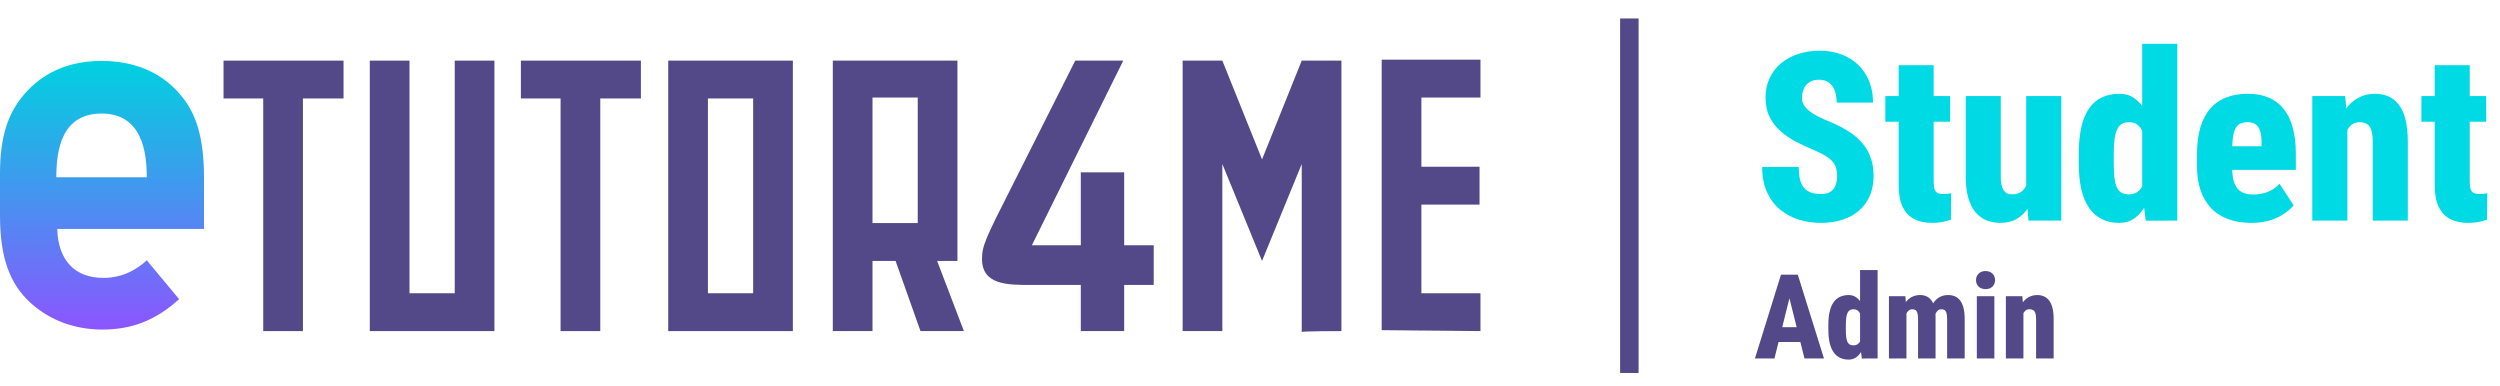 <svg width="272" height="42" viewBox="0 0 272 42" fill="none" xmlns="http://www.w3.org/2000/svg">
<path d="M37.377 10.713V6.595H24.32V10.713H28.639V36.023H32.958V10.713H37.377Z" fill="#534988"/>
<path d="M53.794 36.023V6.595H49.475V31.905H44.553V6.595H40.234V36.023H53.794Z" fill="#534988"/>
<path d="M69.729 10.713V6.595H56.672V10.713H60.991V36.023H65.31V10.713H69.729Z" fill="#534988"/>
<path d="M86.263 36.023V6.595H72.703V36.023H86.263ZM81.944 31.905H77.022V10.713H81.944V31.905Z" fill="#534988"/>
<path d="M104.872 36.023L101.959 28.39H104.169V6.595H90.609V36.023H94.928V28.39H97.439L100.151 36.023H104.872ZM99.85 24.272H94.928V10.612H99.85C99.85 10.713 99.85 24.272 99.85 24.272Z" fill="#534988"/>
<path d="M117.591 31.002V36.023H122.311V31.002H125.525V26.683H122.311V18.748H117.591V26.683H112.267L122.211 6.595H116.988L110.158 20.154C107.145 26.08 106.844 26.783 106.844 28.189C106.844 31.002 109.656 31.002 112.067 31.002C111.966 31.002 117.591 31.002 117.591 31.002Z" fill="#534988"/>
<path d="M145.947 36.023V6.595H141.629L137.31 17.342L132.991 6.595H128.672V36.023H132.991V17.844L137.31 28.39L141.629 17.844V36.124C141.629 36.023 145.947 36.023 145.947 36.023Z" fill="#534988"/>
<path d="M161.075 36.022V31.904H154.647V22.262H160.975V18.144H154.647V10.611H161.075V6.493H150.328V35.921L161.075 36.022Z" fill="#534988"/>
<path d="M22.197 19.385C22.197 15.066 21.394 12.254 19.485 10.145C17.477 7.835 14.564 6.629 11.048 6.629C7.734 6.629 5.022 7.734 3.013 9.843C0.904 12.053 0 14.765 0 18.883V23.403C0 27.923 1.004 30.835 3.315 32.944C5.424 34.853 8.136 35.857 11.149 35.857C14.463 35.857 17.075 34.752 19.485 32.543L15.97 28.324C14.865 29.329 13.358 30.233 11.249 30.233C8.136 30.233 6.328 28.324 6.227 24.909H22.197V19.385ZM6.127 19.285C6.127 16.272 6.729 12.354 11.048 12.354C15.367 12.354 15.97 16.372 15.97 19.285H6.127Z" fill="url(#paint0_linear_3070_49997)"/>
<path d="M177.273 2.009V40.578" stroke="#534988" stroke-width="2.009" stroke-miterlimit="10"/>
<path d="M199.876 19.179C199.876 18.87 199.847 18.595 199.789 18.353C199.73 18.102 199.618 17.873 199.451 17.664C199.284 17.447 199.033 17.23 198.699 17.013C198.366 16.796 197.927 16.571 197.385 16.337C196.717 16.061 196.066 15.761 195.431 15.435C194.805 15.101 194.242 14.717 193.741 14.283C193.24 13.841 192.839 13.323 192.539 12.731C192.238 12.13 192.088 11.428 192.088 10.627C192.088 9.851 192.234 9.149 192.526 8.523C192.819 7.889 193.228 7.351 193.753 6.908C194.279 6.457 194.901 6.115 195.619 5.881C196.337 5.639 197.126 5.518 197.986 5.518C199.146 5.518 200.16 5.756 201.028 6.232C201.897 6.699 202.573 7.359 203.057 8.21C203.541 9.053 203.783 10.039 203.783 11.165H199.826C199.826 10.673 199.76 10.243 199.626 9.876C199.492 9.5 199.284 9.208 199 8.999C198.725 8.782 198.361 8.674 197.911 8.674C197.493 8.674 197.147 8.761 196.871 8.937C196.596 9.112 196.391 9.35 196.258 9.65C196.124 9.951 196.057 10.285 196.057 10.652C196.057 10.944 196.124 11.203 196.258 11.428C196.4 11.654 196.587 11.863 196.821 12.054C197.063 12.246 197.347 12.43 197.673 12.605C198.007 12.781 198.366 12.948 198.75 13.106C199.568 13.432 200.294 13.787 200.928 14.171C201.571 14.555 202.105 14.989 202.531 15.473C202.965 15.949 203.291 16.491 203.508 17.101C203.733 17.702 203.846 18.386 203.846 19.154C203.846 19.939 203.712 20.648 203.445 21.283C203.178 21.909 202.794 22.443 202.293 22.886C201.801 23.328 201.2 23.666 200.49 23.9C199.78 24.134 198.987 24.25 198.111 24.25C197.285 24.25 196.487 24.134 195.719 23.9C194.951 23.658 194.267 23.29 193.666 22.798C193.073 22.305 192.601 21.675 192.251 20.907C191.9 20.139 191.725 19.225 191.725 18.165H195.707C195.707 18.708 195.753 19.171 195.845 19.555C195.945 19.93 196.095 20.231 196.295 20.456C196.504 20.682 196.759 20.849 197.059 20.957C197.368 21.057 197.735 21.108 198.161 21.108C198.595 21.108 198.937 21.02 199.188 20.845C199.438 20.669 199.614 20.44 199.714 20.156C199.822 19.864 199.876 19.538 199.876 19.179ZM212.173 10.452V13.244H205.123V10.452H212.173ZM206.576 7.096H210.382V19.718C210.382 20.085 210.411 20.369 210.47 20.569C210.536 20.769 210.649 20.911 210.808 20.995C210.966 21.07 211.179 21.108 211.446 21.108C211.638 21.108 211.801 21.099 211.935 21.082C212.077 21.066 212.194 21.045 212.285 21.02L212.26 23.9C211.968 24.008 211.655 24.092 211.321 24.15C210.996 24.217 210.628 24.25 210.219 24.25C209.46 24.25 208.809 24.113 208.266 23.837C207.732 23.562 207.314 23.123 207.014 22.523C206.722 21.921 206.576 21.137 206.576 20.168V7.096ZM220.449 20.732V10.452H224.268V24H220.7L220.449 20.732ZM220.85 17.952L221.839 17.927C221.839 18.837 221.747 19.68 221.564 20.456C221.389 21.224 221.126 21.892 220.775 22.46C220.424 23.027 219.99 23.47 219.473 23.787C218.955 24.096 218.354 24.25 217.67 24.25C217.11 24.25 216.597 24.159 216.129 23.975C215.67 23.783 215.27 23.487 214.927 23.086C214.593 22.677 214.335 22.155 214.151 21.521C213.967 20.878 213.876 20.11 213.876 19.217V10.452H217.682V19.242C217.682 19.576 217.707 19.864 217.757 20.106C217.816 20.34 217.895 20.536 217.995 20.694C218.104 20.853 218.233 20.97 218.383 21.045C218.534 21.112 218.705 21.145 218.897 21.145C219.398 21.145 219.79 21.007 220.074 20.732C220.358 20.448 220.558 20.068 220.675 19.592C220.792 19.108 220.85 18.561 220.85 17.952ZM233.071 20.957V4.767H236.89V24L233.459 24.012L233.071 20.957ZM226.172 17.789V16.725C226.172 15.615 226.264 14.651 226.447 13.832C226.639 13.014 226.919 12.338 227.286 11.804C227.662 11.261 228.125 10.861 228.676 10.602C229.235 10.335 229.874 10.201 230.592 10.201C231.226 10.201 231.773 10.368 232.232 10.702C232.7 11.028 233.096 11.487 233.422 12.079C233.747 12.672 234.01 13.369 234.211 14.171C234.419 14.972 234.57 15.84 234.661 16.775V17.864C234.553 18.741 234.398 19.567 234.198 20.344C233.998 21.112 233.735 21.792 233.409 22.385C233.084 22.969 232.687 23.428 232.22 23.762C231.752 24.088 231.205 24.25 230.579 24.25C229.861 24.25 229.227 24.113 228.676 23.837C228.125 23.562 227.662 23.153 227.286 22.61C226.919 22.067 226.639 21.395 226.447 20.594C226.264 19.784 226.172 18.849 226.172 17.789ZM229.978 16.725V17.789C229.978 18.399 230.003 18.916 230.053 19.342C230.103 19.768 230.191 20.114 230.316 20.381C230.442 20.648 230.609 20.845 230.817 20.97C231.034 21.087 231.306 21.145 231.631 21.145C232.057 21.145 232.403 21.028 232.67 20.794C232.946 20.552 233.146 20.218 233.271 19.793C233.397 19.367 233.455 18.866 233.447 18.29V16.337C233.455 15.853 233.418 15.423 233.334 15.047C233.259 14.663 233.146 14.342 232.996 14.083C232.846 13.824 232.658 13.628 232.433 13.494C232.207 13.361 231.944 13.294 231.644 13.294C231.335 13.294 231.072 13.357 230.855 13.482C230.638 13.607 230.467 13.807 230.341 14.083C230.216 14.35 230.124 14.701 230.066 15.135C230.007 15.569 229.978 16.099 229.978 16.725ZM244.929 24.25C243.986 24.25 243.147 24.113 242.412 23.837C241.678 23.562 241.06 23.161 240.559 22.635C240.058 22.101 239.678 21.454 239.42 20.694C239.161 19.926 239.031 19.054 239.031 18.077V16.8C239.031 15.707 239.148 14.751 239.382 13.933C239.624 13.106 239.975 12.418 240.434 11.867C240.893 11.316 241.469 10.902 242.162 10.627C242.855 10.343 243.652 10.201 244.553 10.201C245.396 10.201 246.144 10.335 246.795 10.602C247.446 10.869 247.993 11.274 248.435 11.816C248.877 12.351 249.211 13.027 249.437 13.845C249.67 14.655 249.787 15.602 249.787 16.687V18.478H240.546V15.911H246.056V15.535C246.056 14.985 246.002 14.546 245.893 14.221C245.785 13.895 245.618 13.661 245.392 13.52C245.167 13.369 244.879 13.294 244.528 13.294C244.178 13.294 243.89 13.361 243.664 13.494C243.447 13.62 243.28 13.82 243.163 14.095C243.047 14.371 242.963 14.734 242.913 15.185C242.871 15.636 242.85 16.174 242.85 16.8V18.077C242.85 18.687 242.901 19.192 243.001 19.592C243.101 19.985 243.251 20.298 243.451 20.532C243.652 20.757 243.894 20.92 244.178 21.02C244.47 21.112 244.808 21.158 245.192 21.158C245.751 21.158 246.273 21.062 246.757 20.87C247.25 20.669 247.667 20.377 248.009 19.993L249.549 22.335C249.307 22.635 248.969 22.936 248.535 23.236C248.109 23.537 247.592 23.783 246.983 23.975C246.382 24.159 245.697 24.25 244.929 24.25ZM255.397 13.344V24H251.578V10.452H255.159L255.397 13.344ZM254.896 16.762L253.957 16.788C253.949 15.761 254.045 14.843 254.245 14.033C254.454 13.223 254.754 12.534 255.147 11.967C255.539 11.391 256.011 10.953 256.562 10.652C257.112 10.351 257.726 10.201 258.402 10.201C258.92 10.201 259.396 10.293 259.83 10.477C260.272 10.66 260.652 10.957 260.969 11.366C261.286 11.767 261.533 12.301 261.708 12.969C261.883 13.636 261.971 14.459 261.971 15.435V24H258.152V15.41C258.152 14.851 258.097 14.421 257.989 14.12C257.88 13.812 257.718 13.599 257.501 13.482C257.292 13.357 257.021 13.294 256.687 13.294C256.378 13.294 256.107 13.382 255.873 13.557C255.647 13.732 255.46 13.979 255.309 14.296C255.159 14.605 255.051 14.972 254.984 15.398C254.925 15.815 254.896 16.27 254.896 16.762ZM270.498 10.452V13.244H263.448V10.452H270.498ZM264.901 7.096H268.707V19.718C268.707 20.085 268.737 20.369 268.795 20.569C268.862 20.769 268.975 20.911 269.133 20.995C269.292 21.07 269.505 21.108 269.772 21.108C269.964 21.108 270.127 21.099 270.26 21.082C270.402 21.066 270.519 21.045 270.611 21.02L270.586 23.9C270.293 24.008 269.98 24.092 269.647 24.15C269.321 24.217 268.954 24.25 268.545 24.25C267.785 24.25 267.134 24.113 266.591 23.837C266.057 23.562 265.64 23.123 265.339 22.523C265.047 21.921 264.901 21.137 264.901 20.168V7.096Z" fill="#00DAE5"/>
<path d="M194.887 31.656L193.059 39H190.936L193.772 29.884H195.093L194.887 31.656ZM196.327 39L194.492 31.656L194.254 29.884H195.6L198.449 39H196.327ZM196.396 35.6V37.209H192.357V35.6H196.396ZM202.375 37.479V29.384H204.284V39L202.569 39.006L202.375 37.479ZM198.925 35.895V35.362C198.925 34.807 198.971 34.325 199.063 33.916C199.159 33.507 199.298 33.169 199.482 32.902C199.67 32.631 199.902 32.43 200.177 32.301C200.457 32.167 200.776 32.101 201.135 32.101C201.452 32.101 201.726 32.184 201.955 32.351C202.189 32.514 202.387 32.743 202.55 33.04C202.713 33.336 202.844 33.685 202.944 34.085C203.049 34.486 203.124 34.92 203.17 35.388V35.932C203.115 36.37 203.038 36.784 202.938 37.172C202.838 37.556 202.706 37.896 202.544 38.192C202.381 38.484 202.183 38.714 201.949 38.881C201.715 39.044 201.442 39.125 201.129 39.125C200.77 39.125 200.452 39.056 200.177 38.919C199.902 38.781 199.67 38.576 199.482 38.305C199.298 38.034 199.159 37.698 199.063 37.297C198.971 36.892 198.925 36.425 198.925 35.895ZM200.828 35.362V35.895C200.828 36.199 200.841 36.458 200.866 36.671C200.891 36.884 200.935 37.057 200.997 37.191C201.06 37.324 201.143 37.422 201.248 37.485C201.356 37.543 201.492 37.572 201.655 37.572C201.867 37.572 202.041 37.514 202.174 37.397C202.312 37.276 202.412 37.109 202.475 36.896C202.537 36.684 202.567 36.433 202.562 36.145V35.168C202.567 34.926 202.548 34.711 202.506 34.523C202.468 34.332 202.412 34.171 202.337 34.041C202.262 33.912 202.168 33.814 202.055 33.747C201.943 33.68 201.811 33.647 201.661 33.647C201.506 33.647 201.375 33.678 201.266 33.741C201.158 33.804 201.072 33.904 201.01 34.041C200.947 34.175 200.901 34.35 200.872 34.567C200.843 34.784 200.828 35.05 200.828 35.362ZM207.421 33.647V39H205.517V32.226H207.302L207.421 33.647ZM207.177 35.381L206.701 35.394C206.692 34.918 206.734 34.48 206.826 34.079C206.918 33.678 207.056 33.33 207.239 33.033C207.427 32.737 207.661 32.508 207.94 32.345C208.224 32.182 208.552 32.101 208.923 32.101C209.165 32.101 209.389 32.147 209.593 32.238C209.798 32.326 209.973 32.466 210.119 32.658C210.269 32.846 210.384 33.092 210.463 33.397C210.547 33.697 210.589 34.058 210.589 34.48V39H208.685V34.724C208.685 34.428 208.66 34.204 208.61 34.054C208.564 33.9 208.495 33.793 208.404 33.735C208.312 33.676 208.195 33.647 208.053 33.647C207.915 33.647 207.79 33.691 207.677 33.779C207.565 33.866 207.471 33.989 207.396 34.148C207.321 34.302 207.264 34.486 207.227 34.699C207.189 34.907 207.172 35.135 207.177 35.381ZM210.388 35.294L209.8 35.344C209.787 34.88 209.823 34.453 209.906 34.06C209.994 33.664 210.127 33.319 210.307 33.027C210.491 32.735 210.718 32.508 210.989 32.345C211.265 32.182 211.588 32.101 211.96 32.101C212.227 32.101 212.469 32.147 212.686 32.238C212.907 32.33 213.097 32.478 213.256 32.683C213.414 32.883 213.537 33.15 213.625 33.484C213.713 33.818 213.757 34.227 213.757 34.711V39H211.847V34.711C211.847 34.419 211.822 34.198 211.772 34.048C211.726 33.893 211.657 33.789 211.565 33.735C211.474 33.676 211.361 33.647 211.227 33.647C211.081 33.647 210.956 33.689 210.852 33.772C210.751 33.856 210.666 33.973 210.595 34.123C210.524 34.273 210.472 34.448 210.438 34.649C210.405 34.845 210.388 35.06 210.388 35.294ZM216.987 32.226V39H215.078V32.226H216.987ZM214.99 30.473C214.99 30.189 215.084 29.955 215.272 29.772C215.464 29.584 215.716 29.49 216.029 29.49C216.342 29.49 216.593 29.584 216.781 29.772C216.968 29.955 217.062 30.189 217.062 30.473C217.062 30.761 216.968 30.997 216.781 31.18C216.593 31.364 216.342 31.456 216.029 31.456C215.716 31.456 215.464 31.364 215.272 31.18C215.084 30.997 214.99 30.761 214.99 30.473ZM220.149 33.672V39H218.239V32.226H220.03L220.149 33.672ZM219.898 35.381L219.429 35.394C219.425 34.88 219.473 34.421 219.573 34.016C219.677 33.612 219.827 33.267 220.024 32.983C220.22 32.695 220.456 32.476 220.731 32.326C221.007 32.176 221.313 32.101 221.651 32.101C221.91 32.101 222.148 32.147 222.365 32.238C222.586 32.33 222.776 32.478 222.935 32.683C223.094 32.883 223.217 33.15 223.304 33.484C223.392 33.818 223.436 34.229 223.436 34.718V39H221.526V34.705C221.526 34.425 221.499 34.211 221.445 34.06C221.391 33.906 221.309 33.799 221.201 33.741C221.096 33.678 220.961 33.647 220.794 33.647C220.639 33.647 220.504 33.691 220.387 33.779C220.274 33.866 220.18 33.989 220.105 34.148C220.03 34.302 219.976 34.486 219.942 34.699C219.913 34.907 219.898 35.135 219.898 35.381Z" fill="#534988"/>
<defs>
<linearGradient id="paint0_linear_3070_49997" x1="11.068" y1="6.669" x2="11.068" y2="35.968" gradientUnits="userSpaceOnUse">
<stop offset="0.003" stop-color="#00D1E0"/>
<stop offset="1" stop-color="#8C55FF"/>
</linearGradient>
</defs>
</svg>

